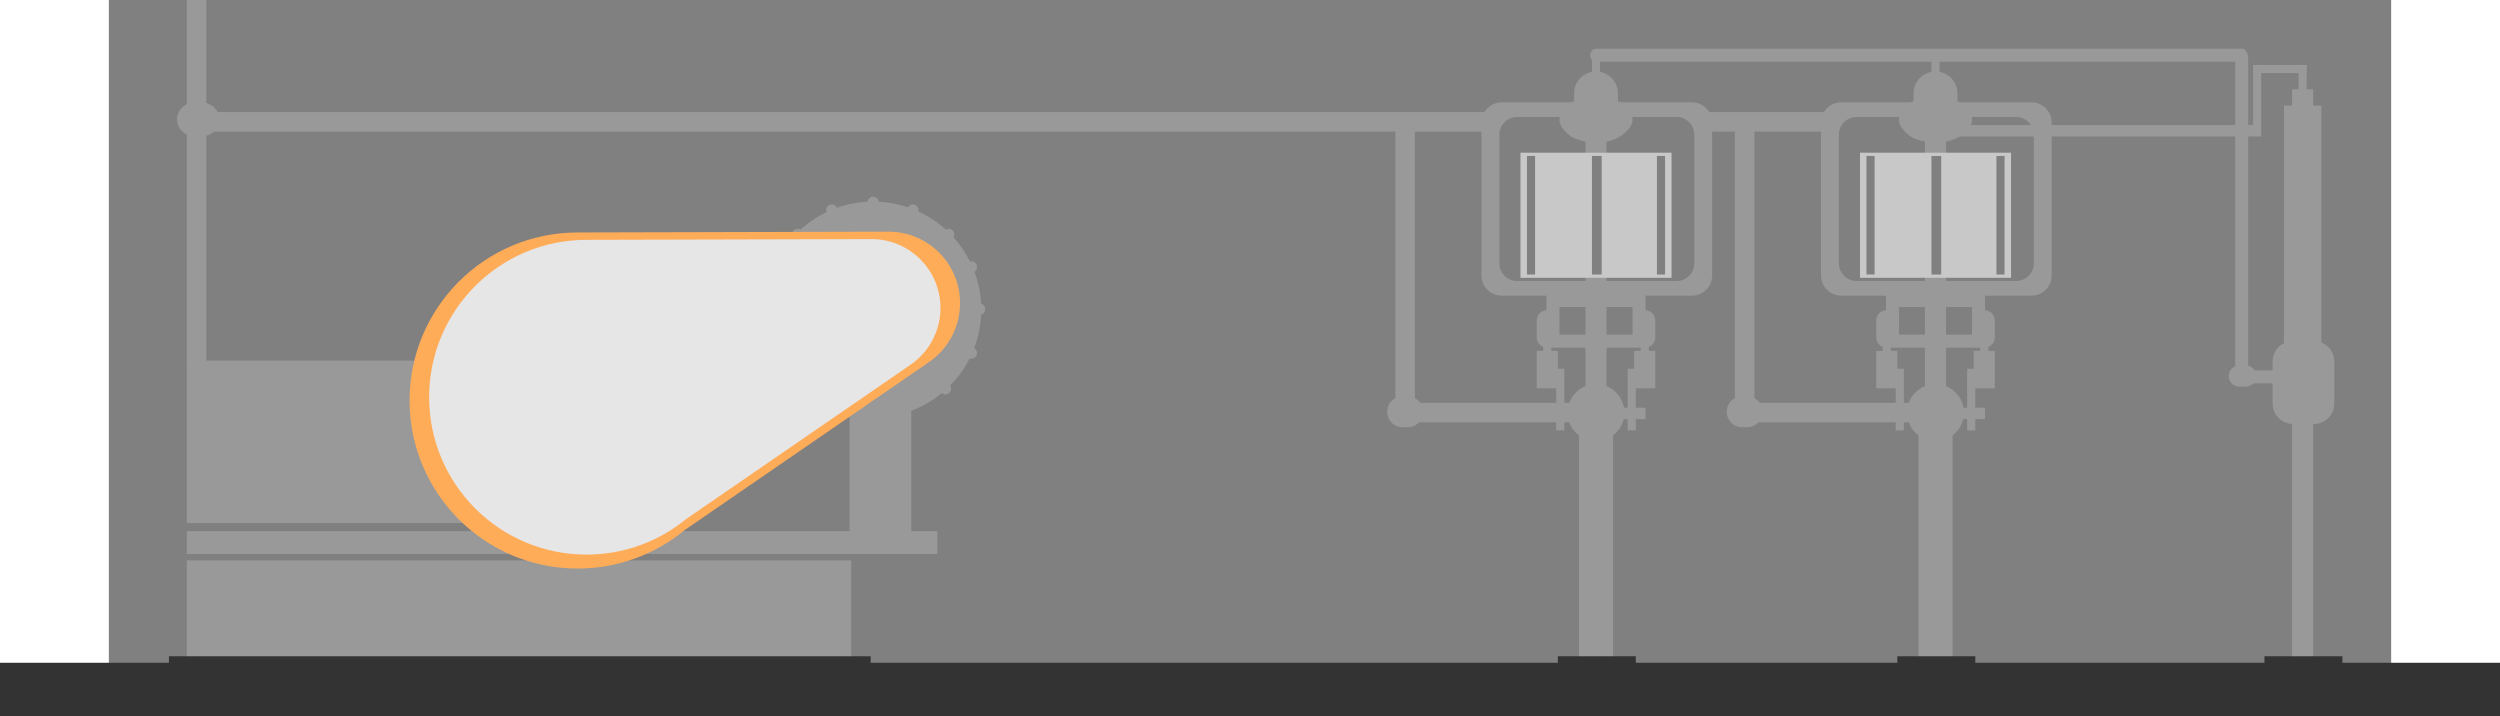<?xml version="1.0" encoding="utf-8"?>
<!-- Generator: Adobe Illustrator 16.0.0, SVG Export Plug-In . SVG Version: 6.00 Build 0)  -->
<!DOCTYPE svg PUBLIC "-//W3C//DTD SVG 1.1//EN" "http://www.w3.org/Graphics/SVG/1.1/DTD/svg11.dtd">
<svg version="1.1" xmlns="http://www.w3.org/2000/svg" xmlns:xlink="http://www.w3.org/1999/xlink" x="0px" y="0px" width="1539px"
	 height="441px" viewBox="0 0 1539 441" enable-background="new 0 0 1539 441" xml:space="preserve">
<g id="Layer_1" display="none">
</g>
<g id="Cylinder">
</g>
<g id="Layer_6">
</g>
<g id="Pressure_gauge">
</g>
<g id="Chasis__x26__base">
</g>
<g id="Layer_8">
</g>
<g id="Motor__x26__pump">
	<g>
		<rect x="67.5" y="0.5" fill="#808080" stroke="#808080" stroke-miterlimit="10" width="1404" height="408"/>
		<rect x="0.5" y="408.5" fill="#333333" stroke="#333333" stroke-miterlimit="10" width="1538" height="32"/>
		<rect x="115.5" y="345.5" fill="#999999" stroke="#999999" stroke-miterlimit="10" width="408" height="59"/>
		<rect x="115.5" y="222.5" fill="#999999" stroke="#999999" stroke-miterlimit="10" width="226" height="99"/>
		<rect x="115.5" y="327.5" fill="#999999" stroke="#999999" stroke-miterlimit="10" width="461" height="13"/>
		<rect x="523.5" y="250.5" fill="#999999" stroke="#999999" stroke-miterlimit="10" width="37" height="77"/>
		<path fill="#999999" stroke="#999999" stroke-miterlimit="10" d="M605,192.51c-0.43,0.391-0.95,0.63-1.49,0.721
			c-0.279,7.5-1.82,14.67-4.41,21.319c0.41,0.16,0.791,0.42,1.111,0.771c1.09,1.22,1,3.09-0.21,4.189
			c-0.93,0.84-2.24,0.99-3.3,0.471c-3.21,6.46-7.44,12.31-12.479,17.35c1.079,1.22,0.989,3.08-0.221,4.18
			c-1.21,1.09-3.07,1.01-4.17-0.18c-11.46,9.57-26.21,15.33-42.301,15.33c-36.469,0-66.059-29.561-66.059-66.03
			c0-17.12,6.529-32.729,17.229-44.46c-0.979-1.21-0.86-3,0.31-4.06c1.1-0.99,2.74-1.011,3.85-0.12
			c4.91-4.51,10.5-8.29,16.601-11.15c-0.71-1.189-0.521-2.76,0.55-3.729c1.221-1.101,3.1-1,4.2,0.21c0.33,0.37,0.56,0.81,0.66,1.26
			c6.17-2.26,12.76-3.61,19.63-3.92v-0.07c0-1.63,1.359-2.96,3-2.96s3,1.33,3,2.96v0.07c6.54,0.29,12.83,1.53,18.74,3.59
			c0.16-0.42,0.42-0.81,0.77-1.14c1.221-1.101,3.1-1,4.2,0.21c0.79,0.88,0.96,2.109,0.53,3.13c6.43,2.899,12.31,6.81,17.439,11.52
			c1.221-0.95,2.98-0.81,4.03,0.351c0.979,1.1,1.011,2.72,0.12,3.83c4.199,4.59,7.75,9.779,10.52,15.42
			c1.131-0.471,2.49-0.21,3.361,0.75c1.09,1.22,1,3.09-0.21,4.189c-0.24,0.21-0.5,0.38-0.779,0.5c2.439,6.38,3.93,13.23,4.27,20.38
			c0.64,0.101,1.25,0.41,1.72,0.931C606.3,189.54,606.21,191.41,605,192.51z"/>
		<circle fill="#999999" stroke="#999999" stroke-miterlimit="10" cx="1134.996" cy="128.312" r="2.967"/>
		<path fill="#FFAC59" stroke="#FFAC59" stroke-miterlimit="10" d="M590.5,186.62c0,15.16-7.76,28.51-19.529,36.3l-0.021,0.021
			L420.85,326.15c-17.76,14.59-40.5,23.34-65.279,23.34c-56.85,0-102.94-46.09-102.94-102.94c0-56.85,46.091-102.939,102.94-102.939
			L547,143.12C571.02,143.12,590.5,162.59,590.5,186.62z"/>
		<path fill="#E6E6E6" stroke="#E6E6E6" stroke-width="5" stroke-miterlimit="10" d="M576.444,189.586
			c0,13.899-7.114,26.138-17.904,33.279l-0.019,0.02l-137.612,94.623c-16.282,13.376-37.13,21.397-59.848,21.397
			c-52.12,0-94.376-42.256-94.376-94.375c0-52.121,42.256-94.376,94.376-94.376l175.502-0.449
			C558.584,149.705,576.444,167.556,576.444,189.586z"/>
		<rect x="115.5" y="0.5" fill="#999999" stroke="#999999" stroke-miterlimit="10" width="11" height="80"/>
		<rect x="115.5" y="80.5" fill="#999999" stroke="#999999" stroke-miterlimit="10" width="11" height="142"/>
		<rect x="115.5" y="69.5" fill="#999999" stroke="#999999" stroke-miterlimit="10" width="1028" height="11"/>
		<path fill="#999999" stroke="#999999" stroke-miterlimit="10" d="M134.5,73.5c0,5.522-4.735,10-10.577,10h-3.846
			c-5.842,0-10.577-4.478-10.577-10l0,0c0-5.522,4.735-10,10.577-10h3.846C129.765,63.5,134.5,67.978,134.5,73.5L134.5,73.5z"/>
		<path fill="#999999" stroke="#999999" stroke-width="5" stroke-miterlimit="10" d="M1051.5,75.44v94.119
			c0,5.49-4.45,9.94-9.94,9.94H924.44c-5.49,0-9.94-4.45-9.94-9.94V75.44c0-5.49,4.45-9.94,9.94-9.94h43.3
			c-3.11,1.57-5.24,4.78-5.24,8.5c0.04,3.42,5.88,8.79,9.5,9.5c7.13,2.54,14.92,2.29,21,0c5.96-2.83,9.5-7,9.5-9.5
			c0-3.72-2.13-6.93-5.24-8.5h44.3C1047.05,65.5,1051.5,69.95,1051.5,75.44z"/>
		<path fill="#808080" stroke="#808080" stroke-width="5" stroke-miterlimit="10" d="M1040.5,162.146
			c0,4.614-3.74,8.354-8.354,8.354h-98.291c-4.614,0-8.354-3.74-8.354-8.354V82.854c0-4.614,3.74-8.354,8.354-8.354h98.291
			c4.614,0,8.354,3.74,8.354,8.354V162.146z"/>
		<rect x="976.5" y="84.5" fill="#999999" stroke="#999999" stroke-miterlimit="10" width="12" height="170"/>
		<rect x="938.5" y="96.5" fill="#C8C8C8" stroke="#C8C8C8" stroke-width="5" stroke-miterlimit="10" width="88" height="72"/>
		<rect x="980.5" y="96.5" fill="#808080" stroke="#808080" stroke-miterlimit="10" width="5" height="72"/>
		<rect x="1020.5" y="96.5" fill="#808080" stroke="#808080" stroke-miterlimit="10" width="4" height="72"/>
		<rect x="940.5" y="96.5" fill="#808080" stroke="#808080" stroke-miterlimit="10" width="4" height="72"/>
		<path fill="#999999" stroke="#999999" stroke-width="5" stroke-miterlimit="10" d="M1002.5,74c0,2.5-3.54,6.67-9.5,9.5
			c-6.08,2.29-13.87,2.54-21,0c-3.62-0.71-9.46-6.08-9.5-9.5c0-3.72,2.13-6.93,5.24-8.5c1.14-0.57,2.42-0.92,3.76-0.99V57.5
			c0-6.08,4.92-11,11-11c3.04,0,5.79,1.23,7.78,3.22c1.989,1.99,3.22,4.74,3.22,7.78v7.01c1.34,0.07,2.62,0.42,3.76,0.99
			C1000.37,67.07,1002.5,70.28,1002.5,74z"/>
		<rect x="956" y="185" fill="none" stroke="#999999" stroke-width="8" stroke-miterlimit="10" width="53" height="25"/>
		<path fill="#999999" stroke="#999999" stroke-miterlimit="10" d="M1014.5,213.23v3.27h4v22h-12v13h6v6h-6v7h-4v-7h-3.36
			c-0.88,4.19-3.29,7.81-6.64,10.24V404.5h-20V267.74c-2.81-2.04-4.95-4.9-6.09-8.24h-3.91v5h-4v-5h-85.21c-1.62,1.84-3.99,3-6.64,3
			h-3.301c-4.889,0-8.85-3.96-8.85-8.85v-0.301c0-3.51,2.04-6.54,5-7.97V75.5h11v169.88c1.45,0.7,2.68,1.78,3.55,3.12h84.45v-10h-12
			v-22h4v-3.27c-2.32-0.74-4-2.91-4-5.48v-10.5c0-3.18,2.57-5.75,5.75-5.75h0.5c3.18,0,5.75,2.57,5.75,5.75v10.5
			c0,2.57-1.68,4.74-4,5.48v3.27h4v11h4v21h3.92c2.271-6.69,8.62-11.5,16.08-11.5c8.54,0,15.61,6.3,16.81,14.5h3.19v-24h4v-11h4
			v-3.27c-2.32-0.74-4-2.91-4-5.48v-10.5c0-3.18,2.57-5.75,5.75-5.75h0.5c3.18,0,5.75,2.57,5.75,5.75v10.5
			C1018.5,210.32,1016.82,212.49,1014.5,213.23z"/>
		<path fill="#999999" stroke="#999999" stroke-width="5" stroke-miterlimit="10" d="M1260.5,75.44v94.119
			c0,5.49-4.45,9.94-9.94,9.94H1133.44c-5.49,0-9.94-4.45-9.94-9.94V75.44c0-5.49,4.45-9.94,9.94-9.94h43.3
			c-3.11,1.57-5.24,4.78-5.24,8.5c0.04,3.42,5.88,8.79,9.5,9.5c7.13,2.54,14.92,2.29,21,0c5.96-2.83,9.5-7,9.5-9.5
			c0-3.72-2.13-6.93-5.24-8.5h44.3C1256.05,65.5,1260.5,69.95,1260.5,75.44z"/>
		<path fill="#808080" stroke="#808080" stroke-width="5" stroke-miterlimit="10" d="M1249.5,162.146
			c0,4.614-3.74,8.354-8.354,8.354h-98.291c-4.614,0-8.354-3.74-8.354-8.354V82.854c0-4.614,3.74-8.354,8.354-8.354h98.291
			c4.614,0,8.354,3.74,8.354,8.354V162.146z"/>
		<rect x="1185.5" y="84.5" fill="#999999" stroke="#999999" stroke-miterlimit="10" width="12" height="170"/>
		<rect x="1147.5" y="96.5" fill="#C8C8C8" stroke="#C8C8C8" stroke-width="5" stroke-miterlimit="10" width="88" height="72"/>
		<rect x="1189.5" y="96.5" fill="#808080" stroke="#808080" stroke-miterlimit="10" width="5" height="72"/>
		<rect x="1229.5" y="96.5" fill="#808080" stroke="#808080" stroke-miterlimit="10" width="4" height="72"/>
		<rect x="1149.5" y="96.5" fill="#808080" stroke="#808080" stroke-miterlimit="10" width="4" height="72"/>
		<path fill="#999999" stroke="#999999" stroke-width="5" stroke-miterlimit="10" d="M1211.5,74c0,2.5-3.54,6.67-9.5,9.5
			c-6.08,2.29-13.87,2.54-21,0c-3.62-0.71-9.46-6.08-9.5-9.5c0-3.72,2.13-6.93,5.24-8.5c1.14-0.57,2.42-0.92,3.76-0.99V57.5
			c0-6.08,4.92-11,11-11c3.04,0,5.79,1.23,7.78,3.22c1.989,1.99,3.22,4.74,3.22,7.78v7.01c1.34,0.07,2.62,0.42,3.76,0.99
			C1209.37,67.07,1211.5,70.28,1211.5,74z"/>
		<rect x="1165" y="185" fill="none" stroke="#999999" stroke-width="8" stroke-miterlimit="10" width="53" height="25"/>
		<path fill="#999999" stroke="#999999" stroke-miterlimit="10" d="M1223.5,213.23v3.27h4v22h-12v13h6v6h-6v7h-4v-7h-3.36
			c-0.88,4.19-3.29,7.81-6.64,10.24V404.5h-20V267.74c-2.81-2.04-4.95-4.9-6.09-8.24h-3.91v5h-4v-5h-85.21c-1.62,1.84-3.99,3-6.64,3
			h-3.301c-4.89,0-8.85-3.96-8.85-8.85v-0.301c0-3.51,2.04-6.54,5-7.97V75.5h11v169.88c1.45,0.7,2.68,1.78,3.55,3.12h84.45v-10h-12
			v-22h4v-3.27c-2.32-0.74-4-2.91-4-5.48v-10.5c0-3.18,2.57-5.75,5.75-5.75h0.5c3.18,0,5.75,2.57,5.75,5.75v10.5
			c0,2.57-1.68,4.74-4,5.48v3.27h4v11h4v21h3.92c2.271-6.69,8.62-11.5,16.08-11.5c8.54,0,15.61,6.3,16.81,14.5h3.19v-24h4v-11h4
			v-3.27c-2.32-0.74-4-2.91-4-5.48v-10.5c0-3.18,2.57-5.75,5.75-5.75h0.5c3.18,0,5.75,2.57,5.75,5.75v10.5
			C1227.5,210.32,1225.82,212.49,1223.5,213.23z"/>
		<path fill="#999999" stroke="#999999" stroke-miterlimit="10" d="M1382.5,33.917c0-1.887-1.364-3.417-2.896-3.417H982.459
			c-1.531,0-2.959,1.53-2.959,3.417v0.166c0,1.887,1.428,3.417,2.959,3.417h397.146c1.531,0,2.896-1.53,2.896-3.417V33.917z"/>
		<line fill="none" stroke="#999999" stroke-width="5" stroke-miterlimit="10" x1="982.5" y1="47" x2="982.5" y2="33"/>
		<line fill="none" stroke="#999999" stroke-width="5" stroke-miterlimit="10" x1="1191.5" y1="47" x2="1191.5" y2="34"/>
		<path fill="#999999" stroke="#999999" stroke-miterlimit="10" d="M1383.5,229.348c0,3.121-1.567,5.652-3.5,5.652l0,0
			c-1.933,0-3.5-2.531-3.5-5.652V36.152c0-3.121,1.567-5.652,3.5-5.652l0,0c1.933,0,3.5,2.531,3.5,5.652V229.348z"/>
		<rect x="1411.5" y="55.5" fill="#999999" stroke="#999999" stroke-miterlimit="10" width="12" height="10"/>
		<rect x="1387.5" y="40.5" fill="#999999" stroke="#999999" stroke-miterlimit="10" width="4" height="37"/>
		<rect x="1387.5" y="40.5" fill="#999999" stroke="#999999" stroke-miterlimit="10" width="32" height="4"/>
		<rect x="1415.5" y="40.5" fill="#999999" stroke="#999999" stroke-miterlimit="10" width="4" height="19"/>
		<path fill="#999999" stroke="#999999" stroke-miterlimit="10" d="M1436.5,222.5v26c0,6.63-5.37,12-12,12h-1v144h-12v-144
			c-6.63,0-12-5.37-12-12v-26c0-4.85,2.87-9.02,7-10.92V65.5h22v145.69C1433.16,212.83,1436.5,217.27,1436.5,222.5z"/>
		<path fill="#999999" stroke="#999999" stroke-miterlimit="10" d="M1427.559,228.5c0.796,0,1.441,1.567,1.441,3.5l0,0
			c0,1.933-0.646,3.5-1.441,3.5h-49.243c-0.795,0-1.441-1.567-1.441-3.5l0,0c0-1.933,0.646-3.5,1.441-3.5H1427.559z"/>
		<path fill="#999999" stroke="#999999" stroke-miterlimit="10" d="M1388.5,231.5c0,3.313-2.687,6-6,6h-4c-3.313,0-6-2.687-6-6l0,0
			c0-3.313,2.687-6,6-6h4C1385.813,225.5,1388.5,228.187,1388.5,231.5L1388.5,231.5z"/>
		<rect x="959.5" y="404.5" fill="#333333" stroke="#333333" stroke-miterlimit="10" width="47" height="4"/>
		<rect x="1168.5" y="404.5" fill="#333333" stroke="#333333" stroke-miterlimit="10" width="47" height="4"/>
		<rect x="1394.5" y="404.5" fill="#333333" stroke="#333333" stroke-miterlimit="10" width="47" height="4"/>
		<rect x="104.5" y="404.5" fill="#333333" stroke="#333333" stroke-miterlimit="10" width="431" height="4"/>
		<rect x="1189.5" y="77.5" fill="#999999" stroke="#999999" stroke-miterlimit="10" width="202" height="6"/>
	</g>
</g>
<g id="Valves">
</g>
</svg>
